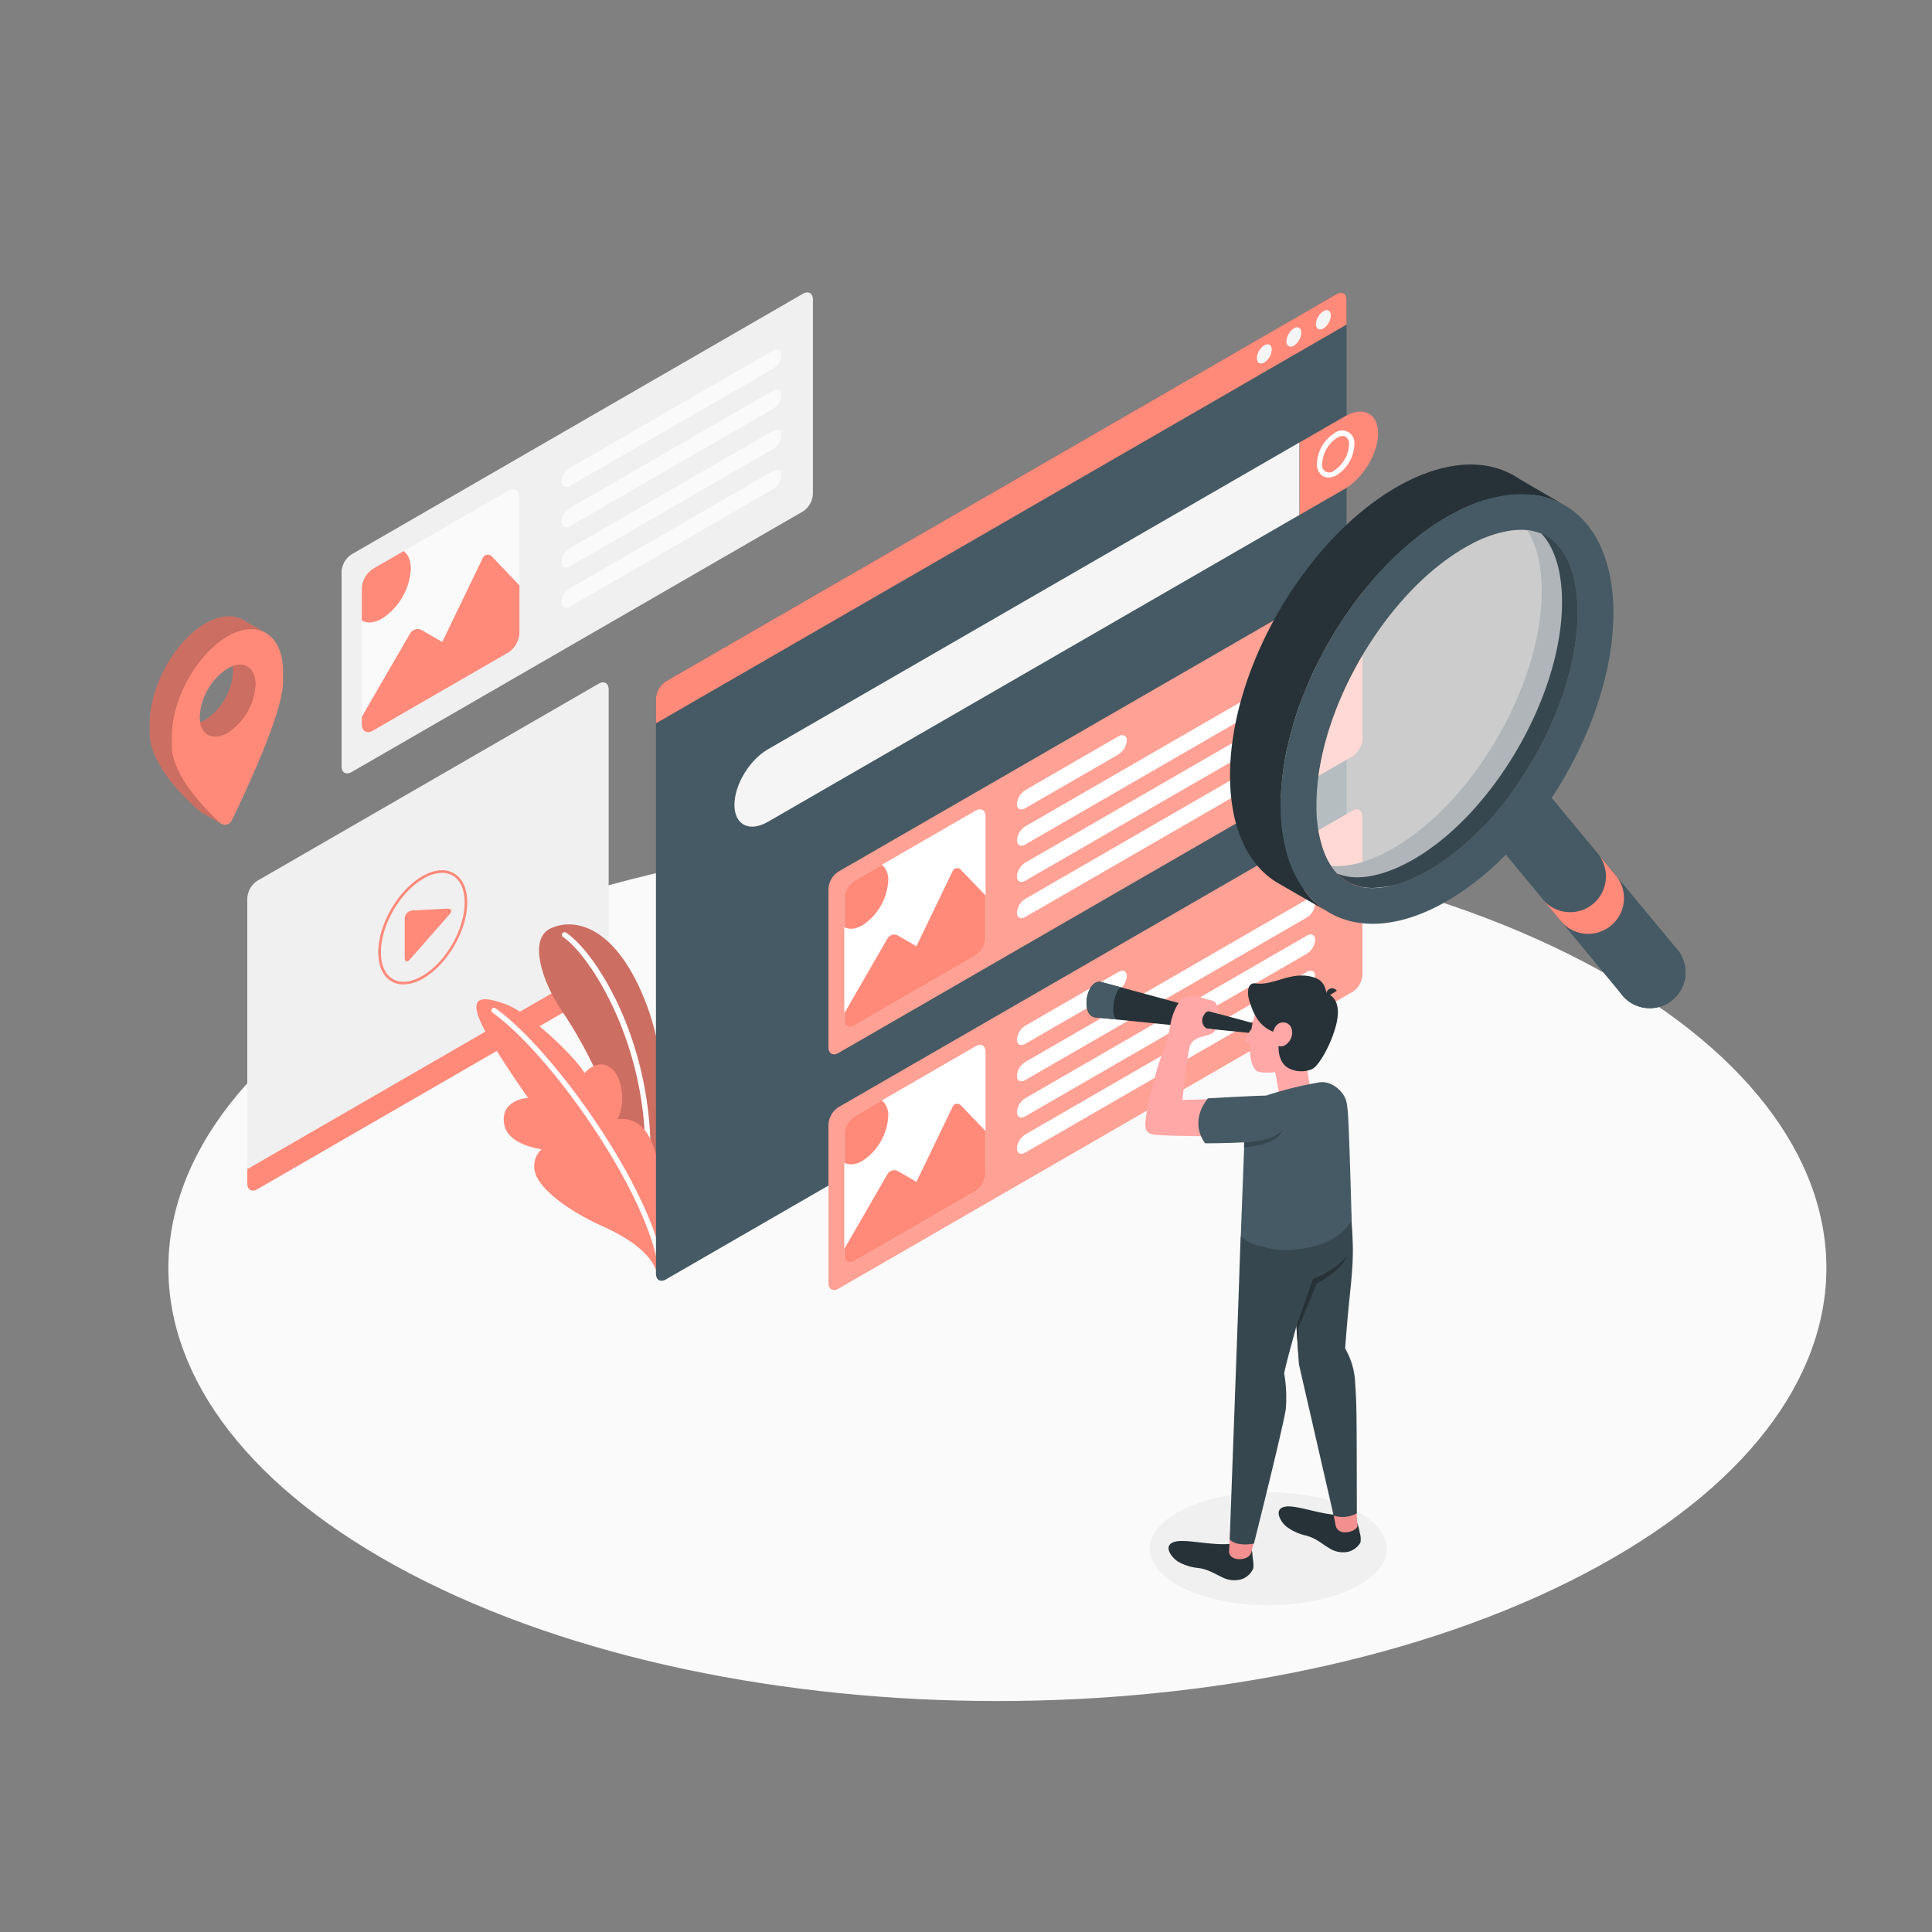 <svg xmlns="http://www.w3.org/2000/svg" viewBox="0 0 500 500"><rect x="0" y="0" width="500" height="500" fill="#808080" stroke="none"/><g id="freepik--Floor--inject-94"><path d="M106.42,407.4c83.78,43.77,219.62,43.77,303.41,0s83.78-114.73,0-158.5-219.63-43.78-303.42,0S22.63,363.63,106.42,407.4Z" style="fill:#fafafa"></path></g><g id="freepik--Shadow--inject-94"><ellipse cx="328.23" cy="400.82" rx="30.67" ry="14.62" style="fill:#f0f0f0"></ellipse></g><g id="freepik--screens-2--inject-94"><path d="M88.4,148V198.3c0,1.65,1.16,2.33,2.6,1.5l116.78-67.43a5.76,5.76,0,0,0,2.6-4.5V77.53c0-1.65-1.17-2.33-2.6-1.5L91,143.46A5.73,5.73,0,0,0,88.4,148Z" style="fill:#f0f0f0"></path><path d="M96.53,147.21l35-20.2c1.61-.93,2.9-.18,2.9,1.67v35.17a6.37,6.37,0,0,1-2.9,5l-35,20.21c-1.6.92-2.9.17-2.9-1.68V152.23A6.4,6.4,0,0,1,96.53,147.21Z" style="fill:#fafafa"></path><path d="M124.87,144.56l-10.41,21.58-5.3-3.06a2.24,2.24,0,0,0-3,.82L93.63,185.51v1.89c0,1.85,1.3,2.6,2.9,1.68l35-20.21a6.4,6.4,0,0,0,2.9-5V151.5l-7-7.34A1.45,1.45,0,0,0,124.87,144.56Z" style="fill:#FF8A7A"></path><path d="M98.89,160.08a16.43,16.43,0,0,0,7.43-12.87c0-2.17-.7-3.74-1.85-4.58l-7.94,4.58a6.4,6.4,0,0,0-2.9,5v8.37C95,161.38,96.84,161.26,98.89,160.08Z" style="fill:#FF8A7A"></path><path d="M147.49,121.08l52.59-30.37c1.2-.69,2.17-.2,2.17,1.1a4.64,4.64,0,0,1-2.17,3.6l-52.59,30.36c-1.2.69-2.17.2-2.17-1.1A4.64,4.64,0,0,1,147.49,121.08Z" style="fill:#fafafa"></path><path d="M147.49,131.47l52.59-30.37c1.2-.69,2.17-.2,2.17,1.1a4.64,4.64,0,0,1-2.17,3.6l-52.59,30.36c-1.2.69-2.17.2-2.17-1.09A4.64,4.64,0,0,1,147.49,131.47Z" style="fill:#fafafa"></path><path d="M147.49,141.86l52.59-30.36c1.2-.69,2.17-.2,2.17,1.09a4.64,4.64,0,0,1-2.17,3.6l-52.59,30.36c-1.2.7-2.17.21-2.17-1.09A4.64,4.64,0,0,1,147.49,141.86Z" style="fill:#fafafa"></path><path d="M147.49,152.25l52.59-30.36c1.2-.69,2.17-.2,2.17,1.1a4.64,4.64,0,0,1-2.17,3.59L147.49,157c-1.2.69-2.17.2-2.17-1.1A4.64,4.64,0,0,1,147.49,152.25Z" style="fill:#fafafa"></path><path d="M64,306.26V232.45a5.73,5.73,0,0,1,2.6-4.5l88.32-51c1.43-.83,2.6-.16,2.6,1.5v73.81a5.76,5.76,0,0,1-2.6,4.5l-88.32,51C65.16,308.59,64,307.92,64,306.26Z" style="fill:#f0f0f0"></path><path d="M64,302.57v3.69c0,1.66,1.16,2.33,2.6,1.5l88.32-51a5.76,5.76,0,0,0,2.6-4.5v-3.7Z" style="fill:#FF8A7A"></path><path d="M106.73,235.63l9-.47c1.1-.06,1.4.56.67,1.4l-10.34,11.76c-.73.83-1.32.6-1.32-.5V237.74A2.13,2.13,0,0,1,106.73,235.63Z" style="fill:#FF8A7A"></path><path d="M104.41,254.77a6.09,6.09,0,0,1-3.08-.79c-2.22-1.29-3.44-4-3.44-7.54,0-7.22,5.09-16,11.35-19.65,3.09-1.79,6-2.06,8.24-.78s3.45,4,3.45,7.53c0,7.23-5.1,16-11.35,19.65A10.49,10.49,0,0,1,104.41,254.77Zm10-28.87a9.8,9.8,0,0,0-4.82,1.49c-6.07,3.5-11,12.05-11,19.05,0,3.32,1.1,5.79,3.1,6.94s4.68.88,7.55-.78c6.07-3.51,11-12,11-19.06,0-3.32-1.1-5.78-3.1-6.94A5.5,5.5,0,0,0,114.4,225.9Z" style="fill:#FF8A7A"></path></g><g id="freepik--Locator--inject-94"><path d="M68.87,163.86l-5.47-3.14h0c-2.61-1.75-6.24-1.68-10.25.64-8,4.6-14.42,16.27-14.42,26.07v2.23c0,9.8,13.18,20.44,13.18,20.44l5.38,3.05s-3.23-3.69-2.86-4.45C58,201.46,67.55,181,67.55,173v-2.23a17.33,17.33,0,0,0-.61-4.78l.61.35ZM53.14,186.33c-4,2.3-7.21.43-7.21-4.16,2.14-.34,7.53-9.54,7.21-12.49,4-2.3,7.2-.43,7.21,4.16A15.94,15.94,0,0,1,53.14,186.33Z" style="fill:#FF8A7A"></path><g style="opacity:0.2"><path d="M68.87,163.86l-5.47-3.14h0c-2.61-1.75-6.24-1.68-10.25.64-8,4.6-14.42,16.27-14.42,26.07v2.23c0,9.8,13.18,20.44,13.18,20.44l5.38,3.05s-3.23-3.69-2.86-4.45C58,201.46,67.55,181,67.55,173v-2.23a17.33,17.33,0,0,0-.61-4.78l.61.35ZM53.14,186.33c-4,2.3-7.21.43-7.21-4.16,2.14-.34,7.53-9.54,7.21-12.49,4-2.3,7.2-.43,7.21,4.16A15.94,15.94,0,0,1,53.14,186.33Z"></path></g><path d="M68.87,163.86a1.18,1.18,0,0,0-.19-.11c-2.57-1.44-6-1.24-9.78.94-5.7,3.3-10.63,10.21-13,17.48v0a28.42,28.42,0,0,0-1.44,8.57V193c0,7.55,8.55,16.31,12.48,19.94a2.47,2.47,0,0,0,.27.21s0,0,0,0a1.94,1.94,0,0,0,2.76-.81c3.4-7,13.29-27.88,13.29-36v-2.23C73.32,169.07,71.61,165.51,68.87,163.86ZM51.82,186.94a8.06,8.06,0,0,1-.12-1.44A15.93,15.93,0,0,1,58.9,173a9,9,0,0,1,1.31-.62c3.36-1.22,5.9.71,5.9,4.78a15.91,15.91,0,0,1-7.21,12.48C55.37,191.7,52.43,190.46,51.82,186.94Z" style="fill:#FF8A7A"></path><path d="M66.11,177.17a15.91,15.91,0,0,1-7.21,12.48c-3.53,2-6.47.81-7.08-2.71a7.71,7.71,0,0,0,1.32-.61,15.93,15.93,0,0,0,7.2-12.49,7.38,7.38,0,0,0-.13-1.45C63.57,171.17,66.11,173.1,66.11,177.17Z" style="fill:#FF8A7A"></path><g style="opacity:0.2"><path d="M66.11,177.17a15.91,15.91,0,0,1-7.21,12.48c-3.53,2-6.47.81-7.08-2.71a7.71,7.71,0,0,0,1.32-.61,15.93,15.93,0,0,0,7.2-12.49,7.38,7.38,0,0,0-.13-1.45C63.57,171.17,66.11,173.1,66.11,177.17Z"></path></g></g><g id="freepik--Plants--inject-94"><path d="M171.18,301.33s3.61-23-4.41-42.78-18.83-21-24.43-18.19-2,13.78,3,21.15C152,271.18,163,292,162.64,310.7Z" style="fill:#FF8A7A"></path><path d="M171.18,301.33s3.61-23-4.41-42.78-18.83-21-24.43-18.19-2,13.78,3,21.15C152,271.18,163,292,162.64,310.7Z" style="opacity:0.2"></path><path d="M167.58,302.79h0a.67.67,0,0,1-.65-.71c1.32-31.49-14.41-55-21.2-59.58a.68.68,0,1,1,.76-1.13c8,5.34,23.12,29.38,21.79,60.77A.67.67,0,0,1,167.58,302.79Z" style="fill:#fff"></path><path d="M169.76,328.64c-1.37-3.44-4.91-7.28-14-11.38s-15.93-9.57-17.19-13.53a5.91,5.91,0,0,1,1.61-6.31s-8.57-1-9.65-6.25c-1.35-6.62,6.14-7.05,6.14-7.05s-9.83-13.84-12.44-20,.4-6.53,6.74-4.18,18.42,14.18,20.29,17.79c0,0,3.27-4,6.79-1.37s3.69,10.5,1.61,13.34a7.38,7.38,0,0,1,7.43,3.07c3.58,4.69,4.76,16.42,4.76,16.42Z" style="fill:#FF8A7A"></path><path d="M170.4,325.44a.69.69,0,0,1-.66-.52c-4.86-20.25-27.93-52.57-42.26-62.85a.68.68,0,0,1,.79-1.11c14.51,10.41,37.87,43.14,42.8,63.64a.69.69,0,0,1-.51.82Z" style="fill:#fff"></path></g><g id="freepik--screen-1--inject-94"><path d="M351.41,121.53a.72.72,0,0,1-.34-.09l-2.81-1.63a.68.68,0,1,1,.68-1.18l2.81,1.63a.68.68,0,0,1,.25.93A.68.68,0,0,1,351.41,121.53Z" style="fill:#fff"></path><path d="M169.76,180.82V329.6c0,1.66,1.16,2.33,2.59,1.5L345.89,230.91a5.76,5.76,0,0,0,2.6-4.5V77.63c0-1.66-1.17-2.33-2.6-1.5L172.35,176.32A5.74,5.74,0,0,0,169.76,180.82Z" style="fill:#455a64"></path><path d="M190.07,208.3c0,5.19,3.87,7.15,8.66,4.39L336.3,133.26V114.5L198.73,193.92C193.94,196.69,190.07,203.12,190.07,208.3Z" style="fill:#f5f5f5"></path><path d="M348,107.77c4.78-2.76,8.66-.8,8.66,4.38s-3.88,11.62-8.66,14.38l-11.65,6.73V114.5Z" style="fill:#FF8A7A"></path><path d="M343.8,123.58a2.76,2.76,0,0,1-1.42-.37,3.55,3.55,0,0,1-1.56-3.28,9.8,9.8,0,0,1,4.5-7.8,3.2,3.2,0,0,1,5.18,3,9.83,9.83,0,0,1-4.5,7.8A4.44,4.44,0,0,1,343.8,123.58Zm3.71-10.75a3.1,3.1,0,0,0-1.51.48,8.59,8.59,0,0,0-3.82,6.62,1.88,1.88,0,0,0,3.14,1.81,8.57,8.57,0,0,0,3.82-6.62,2.27,2.27,0,0,0-.88-2.1A1.44,1.44,0,0,0,347.51,112.83Z" style="fill:#fff"></path><path d="M350,148.83,217,225.57a5.71,5.71,0,0,0-2.6,4.5V271c0,1.66,1.16,2.33,2.6,1.5L350,195.73a5.73,5.73,0,0,0,2.6-4.5v-40.9C352.55,148.67,351.39,148,350,148.83Z" style="fill:#FF8A7A"></path><path d="M350,148.83,217,225.57a5.71,5.71,0,0,0-2.6,4.5V271c0,1.66,1.16,2.33,2.6,1.5L350,195.73a5.73,5.73,0,0,0,2.6-4.5v-40.9C352.55,148.67,351.39,148,350,148.83Z" style="fill:#fff;opacity:0.2"></path><path d="M265.35,204.48l24.1-13.92c1.2-.69,2.17-.2,2.17,1.1a4.64,4.64,0,0,1-2.17,3.59l-24.1,13.92c-1.2.69-2.17.2-2.17-1.1A4.64,4.64,0,0,1,265.35,204.48Z" style="fill:#fff"></path><path d="M263.18,217.45c0,1.3,1,1.79,2.17,1.1l72.85-42.06a4.65,4.65,0,0,0,2.16-3.6c0-1.29-1-1.78-2.16-1.09l-72.85,42.06A4.64,4.64,0,0,0,263.18,217.45Z" style="fill:#fff"></path><path d="M263.18,226.83c0,1.3,1,1.79,2.17,1.1l72.85-42.06a4.65,4.65,0,0,0,2.16-3.6c0-1.29-1-1.78-2.16-1.09l-72.85,42.06A4.64,4.64,0,0,0,263.18,226.83Z" style="fill:#fff"></path><path d="M263.18,236.21c0,1.3,1,1.79,2.17,1.1l72.85-42.06a4.65,4.65,0,0,0,2.16-3.6c0-1.29-1-1.78-2.16-1.09l-72.85,42.06A4.64,4.64,0,0,0,263.18,236.21Z" style="fill:#fff"></path><path d="M221.1,227.91l31.36-18.11c1.44-.82,2.6-.15,2.6,1.5v31.53a5.74,5.74,0,0,1-2.6,4.5l-31.36,18.1c-1.43.83-2.6.16-2.6-1.49V232.41A5.73,5.73,0,0,1,221.1,227.91Z" style="fill:#fff"></path><path d="M246.5,225.54l-9.33,19.34-4.75-2.74a2,2,0,0,0-2.73.73L218.5,262.24v1.69c0,1.66,1.17,2.33,2.6,1.5l31.36-18.1a5.73,5.73,0,0,0,2.6-4.5V231.76l-6.31-6.58A1.3,1.3,0,0,0,246.5,225.54Z" style="fill:#FF8A7A"></path><path d="M223.21,239.45a14.73,14.73,0,0,0,6.66-11.54,4.89,4.89,0,0,0-1.66-4.11l-7.11,4.11a5.73,5.73,0,0,0-2.6,4.5v7.5C219.71,240.61,221.37,240.51,223.21,239.45Z" style="fill:#FF8A7A"></path><path d="M350,209.8,217,286.54a5.73,5.73,0,0,0-2.6,4.5V332c0,1.65,1.16,2.32,2.6,1.5L350,256.71a5.73,5.73,0,0,0,2.6-4.5V211.3C352.55,209.65,351.39,209,350,209.8Z" style="fill:#FF8A7A"></path><path d="M350,209.8,217,286.54a5.73,5.73,0,0,0-2.6,4.5V332c0,1.65,1.16,2.32,2.6,1.5L350,256.71a5.73,5.73,0,0,0,2.6-4.5V211.3C352.55,209.65,351.39,209,350,209.8Z" style="fill:#fff;opacity:0.2"></path><path d="M265.35,265.45l24.1-13.91c1.2-.69,2.17-.2,2.17,1.09a4.64,4.64,0,0,1-2.17,3.6l-24.1,13.91c-1.2.69-2.17.2-2.17-1.09A4.64,4.64,0,0,1,265.35,265.45Z" style="fill:#fff"></path><path d="M263.18,278.43c0,1.29,1,1.78,2.17,1.09l72.85-42.06a4.65,4.65,0,0,0,2.16-3.59c0-1.3-1-1.79-2.16-1.1l-72.85,42.06A4.64,4.64,0,0,0,263.18,278.43Z" style="fill:#fff"></path><path d="M263.18,287.81c0,1.29,1,1.78,2.17,1.09l72.85-42.06a4.65,4.65,0,0,0,2.16-3.59c0-1.3-1-1.79-2.16-1.1l-72.85,42.06A4.64,4.64,0,0,0,263.18,287.81Z" style="fill:#fff"></path><path d="M263.18,297.19c0,1.29,1,1.78,2.17,1.09l72.85-42.06a4.65,4.65,0,0,0,2.16-3.59c0-1.3-1-1.79-2.16-1.1l-72.85,42.06A4.64,4.64,0,0,0,263.18,297.19Z" style="fill:#fff"></path><path d="M221.1,288.89l31.36-18.11c1.44-.83,2.6-.16,2.6,1.5V303.8a5.71,5.71,0,0,1-2.6,4.5L221.1,326.41c-1.43.83-2.6.16-2.6-1.5V293.39A5.73,5.73,0,0,1,221.1,288.89Z" style="fill:#fff"></path><path d="M246.5,286.52l-9.33,19.34-4.75-2.75a2,2,0,0,0-2.73.74L218.5,323.22v1.69c0,1.66,1.17,2.33,2.6,1.5l31.36-18.11a5.71,5.71,0,0,0,2.6-4.49V292.73l-6.31-6.57A1.29,1.29,0,0,0,246.5,286.52Z" style="fill:#FF8A7A"></path><path d="M223.21,300.42a14.71,14.71,0,0,0,6.66-11.53,4.89,4.89,0,0,0-1.66-4.11l-7.11,4.11a5.73,5.73,0,0,0-2.6,4.5v7.5C219.71,301.58,221.37,301.48,223.21,300.42Z" style="fill:#FF8A7A"></path><path d="M348.49,84V77.63c0-1.66-1.17-2.33-2.6-1.5L172.36,176.32a5.73,5.73,0,0,0-2.6,4.5v6.38Z" style="fill:#FF8A7A"></path><path d="M327.2,89.36a4.27,4.27,0,0,0-1.92,3.34c0,1.23.86,1.73,1.92,1.11a4.22,4.22,0,0,0,1.93-3.33C329.13,89.25,328.27,88.75,327.2,89.36Z" style="fill:#f5f5f5"></path><path d="M334.85,85a4.27,4.27,0,0,0-1.93,3.34c0,1.23.87,1.72,1.93,1.11a4.24,4.24,0,0,0,1.93-3.34C336.78,84.83,335.92,84.34,334.85,85Z" style="fill:#f5f5f5"></path><path d="M342.5,80.54a4.22,4.22,0,0,0-1.93,3.33c0,1.23.86,1.73,1.93,1.12a4.27,4.27,0,0,0,1.92-3.34C344.42,80.42,343.56,79.92,342.5,80.54Z" style="fill:#f5f5f5"></path></g><g id="freepik--Character--inject-94"><path d="M351.26,394.22a10.22,10.22,0,0,1,.62,2.39,5.35,5.35,0,0,1,.19,2.63,5.22,5.22,0,0,1-3,2.32,6.6,6.6,0,0,1-5.23-1c-1.83-1.09-3.2-2.42-5.8-3.15a13.19,13.19,0,0,1-5.12-2.33c-1.44-1.15-3.36-4.35-.61-5.09s8.74,1.87,14.19,2.11Z" style="fill:#263238"></path><path d="M351,390.62s.32,3.82.32,4.29c0,1.29-4.76,3-5.64,0l-.76-4.06Z" style="fill:#f28f8f"></path><path d="M345.16,306.81a77.08,77.08,0,0,1,4.49,7.48s.47,5.56.47,9.26c0,6.8-1.05,12.05-2,25.45a18.92,18.92,0,0,1,2.58,8.66c.4,6.07.41,6,.45,34a7.77,7.77,0,0,1-6,.58l-9-39.21-1-15.39-2.82-19.13Z" style="fill:#37474f"></path><path d="M323.86,401.23c.32.33.21,1,.36,2.1a9,9,0,0,1,.13,2.57,5.24,5.24,0,0,1-2.66,2.67,6.66,6.66,0,0,1-5.32-.35c-1.94-.86-3.47-2-6.14-2.41a13.14,13.14,0,0,1-5.37-1.67c-1.57-1-3.88-3.9-1.24-5s9.26.87,14.69.43Z" style="fill:#263238"></path><path d="M325.11,396.43s-1,4.36-1.27,5.33c-.6,2.33-5.77,2.45-5.77-.24l.35-6.2Z" style="fill:#f28f8f"></path><path d="M333.49,308c2.59,5.09,5.09,9.58,5.17,15,.19,11.47-4.57,24.1-6.32,32.39a36.88,36.88,0,0,1,.44,9.09c-.35,3.47-8.26,35-8.26,35s-4.4.92-6.27-1.07l2.22-60.71.6-17.63Z" style="fill:#37474f"></path><polygon points="329.93 276.91 331.56 285.94 339.72 285.34 338.01 275.11 329.93 276.91" style="fill:#ffa8a7"></polygon><path d="M348.33,284.68c-.81-2.45-3.92-5.12-7-4.54a92.66,92.66,0,0,0-13.64,3.4c-2.85,1-5.45,3.49-5.69,12.87l-.89,23.6a10.25,10.25,0,0,0,4.31,2.28c4.33,1.19,7.19,1.9,13.77.46,8.57-1.87,10.61-7.06,10.61-7.06s-.33-12.49-.59-19.28C349,290.64,348.88,286.37,348.33,284.68Z" style="fill:#455a64"></path><path d="M326.45,265.38,284.9,254.11c-3.76-.65-5.33,8.53-1.57,9.17L326,267.59Z" style="fill:#263238"></path><path d="M314.5,284.42l-8.49.26s1.28-12.63,2.07-14.29,2.68-2,4.56-2.53,1.87-1.43,1.87-1.43l-1.69-.17c-1.48-.15-2.07-2-1.43-3.25.31-.58.81-1.5,1.71-1.25l2.24.61a5.23,5.23,0,0,0-.71-2.82c-.75-.83-1.25-.57-2.75-1.09-1.11-.39-3.38-1.08-5.21-.33s-3.22,4.19-3.69,6.62a40.49,40.49,0,0,1-2.3,8.21c-1.63,4.5-4,13.74-4.25,17.44-.11,1.71.05,2.73,1.95,3.18s15.88.48,15.88.48Z" style="fill:#ffa8a7"></path><path d="M323.89,266.22s-2,2.92-1.72,3.24a4.66,4.66,0,0,0,1.48.65Z" style="fill:#ffa8a7"></path><path d="M329.92,257c-1.9,1-5.18,2.73-6.09,9.69-.93,7.14.3,9.44,1.26,10.39.66.64,4.2.68,6,.14,2.22-.66,7.23-2.57,9.52-6.24,2.69-4.32,3.29-10.1.26-12.4A11.42,11.42,0,0,0,329.92,257Z" style="fill:#ffa8a7"></path><path d="M335.51,343.17l4.33-12.24a21.44,21.44,0,0,0,8.75-5.84s-1,3.49-7.84,7.07L336,343.74l0,6.44Z" style="fill:#263238"></path><path d="M323.44,259.35c.62,1.71,1.67,5.91,6.05,7.66,0,0,.63-2.67,2.87-2.39s2.63,3.15,1.25,4.93-2.72,1.14-2.72,1.14-.3,3.83,2.26,5.57a7.15,7.15,0,0,0,6.36.45c1.47-.67,3.56-4.2,4.78-7.1,2.58-6.12,2.95-11-1-12.58-.49-2.78-1.74-3.83-4.26-4.35-5.42-1.11-9.52,2.45-14.07,1.82C322.63,254.17,322.72,257.39,323.44,259.35Z" style="fill:#263238"></path><path d="M343.42,258l2.56-1.59a1.51,1.51,0,0,0-2.56,1.59Z" style="fill:#263238"></path><path d="M312.6,284.25s11.95-.69,15-.71,6.29,5.19,4.39,8.74c-1.26,2.33-5.19,3.13-10.14,3.37s-9.94.24-9.94.24S307.46,290.82,312.6,284.25Z" style="fill:#455a64"></path><path d="M322,295.65s7.57-.1,10.05-3.37c0,0-.58,2-3.52,3.23a21.89,21.89,0,0,1-6.58,1.42Z" style="fill:#37474f"></path><path d="M284.9,254.11c-3.76-.65-5.33,8.53-1.57,9.17l6,.6c-2.44-.25-.75-8.78,1.11-8.28h0Z" style="fill:#455a64"></path></g><g id="freepik--magnifiyng-glass--inject-94"><path d="M436.22,251.66a9.26,9.26,0,0,1-16.05,6.3l-.61-.74,0,0a9.26,9.26,0,0,1,14.2-11.85l.63.76h0A9.28,9.28,0,0,1,436.22,251.66Z" style="fill:#455a64"></path><path d="M436.22,251.66a9.26,9.26,0,0,1-16.05,6.3l-.61-.74,0,0L381,210.65l16.25-9.38,36.51,44.08.63.76h0A9.28,9.28,0,0,1,436.22,251.66Z" style="fill:#455a64"></path><path d="M404.32,238.81A9.26,9.26,0,0,0,418.53,227h0l-4.77-5.75h0a9.26,9.26,0,0,1-14.21,11.84Z" style="fill:#FF8A7A"></path><path d="M396.63,128.06a21.5,21.5,0,0,1,8.27,2.69l-11.73-6.82h0c-7.87-5.41-19.2-5.09-31.79,2.17-23.77,13.73-43.05,47.12-43.05,74.58,0,13.49,4.59,23.13,12.16,27.71l.16.1,12.52,7.21a21.6,21.6,0,0,1-5.71-5.43,27.91,27.91,0,0,0,9.23-.53c1.1-.24,2.21-.53,3.34-.89a2.75,2.75,0,0,1-.43-.17,11.23,11.23,0,0,1-1.72-1,12.05,12.05,0,0,1-2.6-2.46,17.31,17.31,0,0,1-2.44-4.25,17.49,17.49,0,0,1-2.46.18,13.4,13.4,0,0,1-5.66-1.13,10.81,10.81,0,0,1-1.21-.65c-.35-.22-.7-.48-1-.74a47.62,47.62,0,0,1-1.05-10.3c0-27.45,19.28-60.85,43.07-74.58a49.26,49.26,0,0,1,9.6-4.3,10.86,10.86,0,0,1,2.52,1.45,12.42,12.42,0,0,1,2.19,2.16,17.4,17.4,0,0,1,2.45,4.26,17.59,17.59,0,0,1,2.47-.17,12.75,12.75,0,0,1,6.48,1.57,10.37,10.37,0,0,1,1.43.94c-.18-.8-.37-1.59-.6-2.34A28.32,28.32,0,0,0,396.63,128.06Z" style="fill:#263238"></path><path d="M404.9,130.75l-.68-.37a21.48,21.48,0,0,0-7.59-2.32,27.35,27.35,0,0,0-8.53.39,35.76,35.76,0,0,0-4,1,49.26,49.26,0,0,0-9.6,4.3c-23.79,13.73-43.07,47.13-43.07,74.58a47.62,47.62,0,0,0,1.05,10.3c.13.61.28,1.19.43,1.77a29.2,29.2,0,0,0,4.56,9.85,21.77,21.77,0,0,0,3.25,3.57,20.89,20.89,0,0,0,2.46,1.86c7.85,5.07,19,4.63,31.3-2.49,23.79-13.73,43.07-47.12,43.07-74.58C417.54,144.88,412.71,135.23,404.9,130.75Zm-4.7,8a10.37,10.37,0,0,1,1.43.94,13.77,13.77,0,0,1,2.05,2.06c3,3.76,4.59,9.61,4.59,16.89,0,24-17.6,54.52-38.43,66.55-5.25,3-10.3,4.64-14.59,4.64a13.31,13.31,0,0,1-5.22-1,2.75,2.75,0,0,1-.43-.17,11.23,11.23,0,0,1-1.72-1,11.81,11.81,0,0,1-1.86-1.62h0c-.25-.26-.49-.55-.73-.84a17.31,17.31,0,0,1-2.44-4.25,33.38,33.38,0,0,1-2.14-12.64c0-.32,0-.63,0-1,.44-23.9,17.85-53.73,38.41-65.59.47-.27.95-.54,1.43-.79a31.79,31.79,0,0,1,10.69-3.67,17.59,17.59,0,0,1,2.47-.17,13.37,13.37,0,0,1,5.19,1A8.51,8.51,0,0,1,400.2,138.74Z" style="fill:#455a64"></path><path d="M408.27,158.63c0,24-17.6,54.52-38.43,66.55a41.23,41.23,0,0,1-3.9,2,0,0,0,0,1,0,0,26.51,26.51,0,0,1-10.66,2.62,13.31,13.31,0,0,1-5.22-1,2.75,2.75,0,0,1-.43-.17,11.23,11.23,0,0,1-1.72-1,12.05,12.05,0,0,1-2.6-2.46c-.26-.35-.53-.69-.77-1.08.47,0,1,.07,1.46.07,4.29,0,9.34-1.61,14.59-4.64C381.39,207.56,399,177.08,399,153c0-6.61-1.31-12-3.8-15.79a11.74,11.74,0,0,1,5,1.49,10.37,10.37,0,0,1,1.43.94,13.77,13.77,0,0,1,2.05,2.06c2.64,3.31,4.19,8.23,4.51,14.32C408.24,156.9,408.27,157.76,408.27,158.63Z" style="fill:#37474f"></path><path d="M404.25,155.86c0,24-17.6,54.52-38.43,66.55-5.25,3-10.29,4.64-14.59,4.64a13.26,13.26,0,0,1-5.21-1h0c-.25-.26-.49-.55-.73-.84a17.31,17.31,0,0,1-2.44-4.25,33.38,33.38,0,0,1-2.14-12.64c0-.32,0-.63,0-1,.44-23.9,17.85-53.73,38.41-65.59.47-.27.95-.54,1.43-.79a31.79,31.79,0,0,1,10.69-3.67,17.59,17.59,0,0,1,2.47-.17,13.37,13.37,0,0,1,5.19,1c.27.27.52.56.76.85C402.66,142.73,404.25,148.58,404.25,155.86Z" style="fill:#fff;opacity:0.6"></path></g></svg>